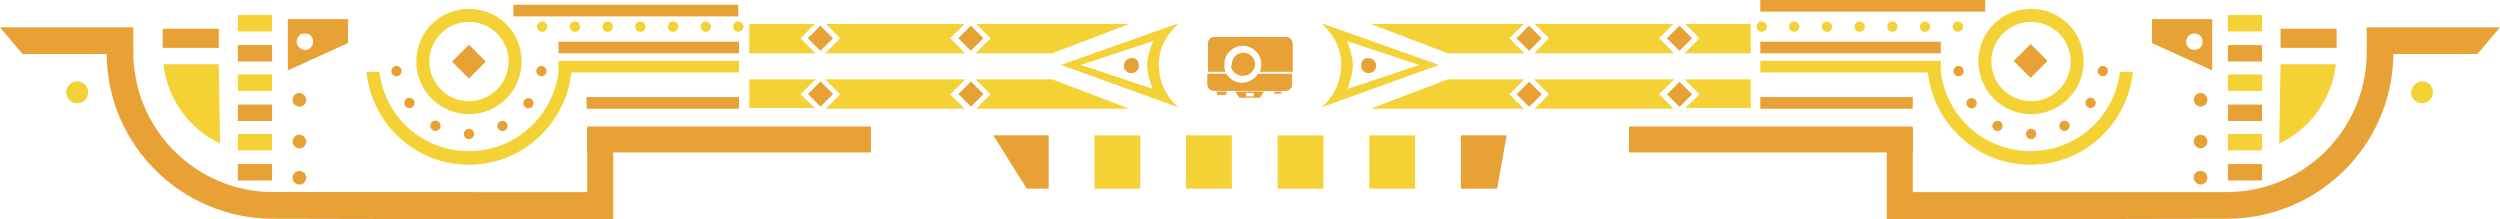 <?xml version="1.0" encoding="utf-8"?>
<!-- Generator: Adobe Illustrator 19.1.0, SVG Export Plug-In . SVG Version: 6.00 Build 0)  -->
<svg version="1.1" id="Ebene_1" xmlns="http://www.w3.org/2000/svg" xmlns:xlink="http://www.w3.org/1999/xlink" x="0px" y="0px"
	 viewBox="0 0 365.7 32.1" style="enable-background:new 0 0 365.7 32.1;" xml:space="preserve">
<style type="text/css">
	.st0{fill:#E7A135;}
	.st1{fill:#F4D236;}
	.st2{fill:none;stroke:#E7A135;stroke-width:1.504;stroke-linecap:round;stroke-linejoin:round;stroke-dasharray:0,5.09;}
	.st3{fill:none;stroke:#E7A135;stroke-width:1.504;stroke-linecap:round;stroke-linejoin:round;stroke-dasharray:0,5.118;}
	.st4{fill:none;stroke:#E7A135;stroke-width:1.504;stroke-linecap:round;stroke-linejoin:round;}
	.st5{fill:none;stroke:#F4D236;stroke-width:1.504;stroke-linecap:round;stroke-linejoin:round;stroke-dasharray:0,4.786;}
	.st6{fill:none;stroke:#F4D236;stroke-width:1.504;stroke-linecap:round;stroke-linejoin:round;}
</style>
<g>
	<path class="st0" d="M181.7,12.1c-1,0-1.8-0.5-2.3-1.3l-2.8,0v1.5c0,0.6,0.5,1,1,1H188c0.6,0,1-0.4,1-1l0-1.5l-5,0
		C183.6,11.5,182.7,12.1,181.7,12.1"/>
</g>
<polygon class="st0" points="187.4,13.7 187.5,13.4 186.4,13.4 186.4,13.7 "/>
<polygon class="st0" points="179.3,13.9 179.5,13.4 177.9,13.4 178.1,13.9 "/>
<path class="st0" d="M183.4,14.1h-1.1v-0.5h1.1V14.1z M184.3,14.3l0.6-0.9h-4.2l0.6,0.9H184.3z"/>
<g>
	<path class="st0" d="M179.3,10.5c-0.2-0.3-0.2-0.7-0.2-1.1c0-1.5,1.2-2.7,2.7-2.7c1.5,0,2.7,1.2,2.7,2.7c0,0.4-0.1,0.8-0.2,1.1h4.8
		V6.4c0-0.5-0.4-1-1-1h-10.4c-0.6,0-1,0.4-1,1l0,4.1H179.3z"/>
	<path class="st0" d="M180.3,10.3c0,0.1,0.1,0.1,0.2,0.2c0.3,0.4,0.8,0.6,1.3,0.6c0.5,0,1-0.2,1.3-0.6c0.1-0.1,0.1-0.1,0.2-0.2
		c0.2-0.3,0.3-0.6,0.3-0.9c0-0.9-0.8-1.7-1.7-1.7c-1,0-1.7,0.8-1.7,1.7C180,9.7,180.1,10,180.3,10.3"/>
</g>
<rect x="200.3" y="19.8" class="st1" width="6.7" height="7.8"/>
<rect x="186.9" y="19.8" class="st1" width="6.7" height="7.8"/>
<rect x="173.5" y="19.8" class="st1" width="6.7" height="7.8"/>
<rect x="160.1" y="19.8" class="st1" width="6.7" height="7.8"/>
<polygon class="st0" points="220.4,19.8 213.7,19.8 213.7,27.6 219,27.6 "/>
<polygon class="st0" points="145.3,19.8 153.4,19.8 153.4,27.6 150.2,27.6 "/>
<rect x="257.5" y="0" class="st0" width="32.9" height="1.7"/>
<g>
	<path class="st1" d="M207.6,9.5l-10.5,3.5c0,0,0.8-2,0.8-3.5V9.5c0-1.6-0.9-3.5-0.9-3.5L207.6,9.5L207.6,9.5z M193.3,15.7l17.2-6.2
		l-17.2-6.1c1.2,1.2,2.9,3,2.9,6.1C196.2,11.4,195.4,14,193.3,15.7"/>
	<path class="st0" d="M199.1,9.6c0,0.6,0.5,1.1,1.1,1.1c0.6,0,1.1-0.5,1.1-1.1c0-0.6-0.5-1.1-1.1-1.1C199.6,8.4,199.1,8.9,199.1,9.6
		"/>
</g>
<path class="st1" d="M248.6,5.6l-2.2,2.2h9.7V3.5l-9.6,0L248.6,5.6z M244.9,7.8l-2.2-2.2l2.1-2.1l-20.3,0l2.1,2.1l-2.2,2.2H244.9z
	 M211.8,7.8h11.2l-2.2-2.2l2.1-2.1l-22.4,0"/>
<rect x="244.4" y="4.3" transform="matrix(0.707 0.707 -0.707 0.707 75.919 -172.077)" class="st0" width="2.6" height="2.6"/>
<rect x="222.4" y="4.3" transform="matrix(0.707 0.707 -0.707 0.707 69.475 -156.519)" class="st0" width="2.6" height="2.6"/>
<path class="st1" d="M248.6,13.8l-2.2-2.2h9.7v4.2l-9.6,0L248.6,13.8z M244.9,11.6l-2.2,2.2l2.1,2.1l-20.3,0l2.1-2.1l-2.2-2.2H244.9
	z M211.8,11.6h11.2l-2.2,2.2l2.1,2.1l-22.4,0"/>
<rect x="244.4" y="12.5" transform="matrix(0.707 -0.707 0.707 0.707 62.219 177.751)" class="st0" width="2.6" height="2.6"/>
<rect x="222.4" y="12.5" transform="matrix(0.707 -0.707 0.707 0.707 55.775 162.193)" class="st0" width="2.6" height="2.6"/>
<g>
	<path class="st1" d="M354.3,11.9c0.9,0,1.6,0.7,1.6,1.6c0,0.9-0.7,1.6-1.6,1.6s-1.6-0.7-1.6-1.6C352.8,12.6,353.5,11.9,354.3,11.9"
		/>
	<path class="st0" d="M321.9,25c0.6,0,1,0.5,1,1c0,0.6-0.5,1-1,1s-1-0.5-1-1C320.9,25.4,321.3,25,321.9,25"/>
	<path class="st0" d="M321.9,19.7c0.6,0,1,0.5,1,1c0,0.6-0.5,1-1,1s-1-0.5-1-1C320.9,20.2,321.3,19.7,321.9,19.7"/>
	<path class="st0" d="M321.9,13.6c0.6,0,1,0.5,1,1c0,0.6-0.5,1-1,1s-1-0.5-1-1C320.9,14.1,321.3,13.6,321.9,13.6"/>
	<path class="st1" d="M333.6,9.4h8.1c-0.6,5.1-3.8,9.5-8.3,11.6L333.6,9.4z"/>
	<path class="st0" d="M362.4,7.9h-12.3c-0.1,13.3-10.9,24-24.2,24.1l-49.8,0.1v-4h49.8c11.2-0.1,20.3-9.2,20.3-20.4V4h19.5
		L362.4,7.9z"/>
</g>
<rect x="325.9" y="24" class="st0" width="5" height="2.4"/>
<rect x="325.9" y="19.6" class="st1" width="5" height="2.4"/>
<rect x="325.9" y="15.3" class="st0" width="5" height="2.4"/>
<rect x="325.9" y="10.9" class="st1" width="5" height="2.4"/>
<rect x="325.9" y="6.6" class="st0" width="5" height="2.4"/>
<rect x="325.9" y="2.2" class="st1" width="5" height="2.4"/>
<g>
	<path class="st0" d="M322.2,6.1c0-0.7-0.5-1.2-1.2-1.2c-0.7,0-1.2,0.5-1.2,1.2c0,0.7,0.5,1.2,1.2,1.2
		C321.7,7.3,322.2,6.8,322.2,6.1 M323.6,2.8v7.5l-8.8-4V2.8H323.6z"/>
</g>
<rect x="276" y="18.7" class="st0" width="3.8" height="13.5"/>
<rect x="238.3" y="18.5" class="st0" width="41.5" height="3.8"/>
<rect x="333.6" y="4.2" class="st0" width="8.2" height="2.8"/>
<rect x="295.3" y="7.2" transform="matrix(0.707 0.707 -0.707 0.707 93.353 -207.429)" class="st0" width="3.5" height="3.5"/>
<g>
	<path class="st1" d="M282,10.5c0.8,7.6,7.2,13.6,15,13.6s14.2-5.9,15-13.6h-1.9c-0.8,6.6-6.3,11.6-13.1,11.6
		c-6.8,0-12.3-5.1-13.1-11.6H282z"/>
	<path class="st1" d="M291.3,9c0-3.2,2.6-5.8,5.8-5.8s5.8,2.6,5.8,5.8s-2.6,5.8-5.8,5.8S291.3,12.2,291.3,9 M289.4,9
		c0,4.2,3.4,7.7,7.7,7.7c4.2,0,7.7-3.4,7.7-7.7s-3.4-7.7-7.7-7.7C292.8,1.3,289.4,4.7,289.4,9"/>
	<path class="st2" d="M288.4,15.1c1.5,2.1,3.6,3.6,6.2,4.2"/>
	<path class="st3" d="M302,18.4c2.3-1.2,4.1-3.2,5-5.6"/>
	<path class="st4" d="M307.6,10.4L307.6,10.4 M297.1,19.6L297.1,19.6 M286.5,10.4L286.5,10.4"/>
</g>
<rect x="257.5" y="8.9" class="st1" width="26.4" height="1.7"/>
<rect x="257.5" y="6.1" class="st0" width="26.4" height="1.7"/>
<rect x="257.5" y="14.2" class="st0" width="22.3" height="1.7"/>
<line class="st5" x1="281.6" y1="3.9" x2="260.1" y2="3.9"/>
<path class="st6" d="M257.7,3.9L257.7,3.9 M286.4,3.9L286.4,3.9"/>
<g>
	<path class="st1" d="M158.1,9.5l10.5,3.5c0,0-0.8-2-0.8-3.5V9.5c0-1.6,0.9-3.5,0.9-3.5L158.1,9.5L158.1,9.5z M172.4,15.7l-17.2-6.2
		l17.2-6.1c-1.2,1.2-2.9,3-2.9,6.1C169.5,11.4,170.3,14,172.4,15.7"/>
	<path class="st0" d="M166.6,9.6c0,0.6-0.5,1.1-1.1,1.1c-0.6,0-1.1-0.5-1.1-1.1c0-0.6,0.5-1.1,1.1-1.1
		C166.1,8.4,166.6,8.9,166.6,9.6"/>
</g>
<path class="st1" d="M117.1,5.6l2.2,2.2h-9.7V3.5l9.6,0L117.1,5.6z M120.7,7.8l2.2-2.2l-2.1-2.1l20.3,0l-2.1,2.1l2.2,2.2H120.7z
	 M153.9,7.8h-11.2l2.2-2.2l-2.1-2.1l22.4,0"/>
<rect x="118.7" y="4.3" transform="matrix(-0.707 0.707 -0.707 -0.707 208.806 -75.282)" class="st0" width="2.6" height="2.6"/>
<rect x="140.7" y="4.3" transform="matrix(-0.707 0.707 -0.707 -0.707 246.367 -90.84)" class="st0" width="2.6" height="2.6"/>
<path class="st1" d="M117.1,13.8l2.2-2.2h-9.7v4.2l9.6,0L117.1,13.8z M120.7,11.6l2.2,2.2l-2.1,2.1l20.3,0l-2.1-2.1l2.2-2.2H120.7z
	 M153.9,11.6h-11.2l2.2,2.2l-2.1,2.1l22.4,0"/>
<rect x="118.7" y="12.5" transform="matrix(-0.707 -0.707 0.707 -0.707 195.106 108.356)" class="st0" width="2.6" height="2.6"/>
<rect x="140.7" y="12.5" transform="matrix(-0.707 -0.707 0.707 -0.707 232.667 123.915)" class="st0" width="2.6" height="2.6"/>
<g>
	<path class="st1" d="M11.3,11.9c-0.9,0-1.6,0.7-1.6,1.6c0,0.9,0.7,1.6,1.6,1.6c0.9,0,1.6-0.7,1.6-1.6
		C12.9,12.6,12.2,11.9,11.3,11.9"/>
	<path class="st0" d="M43.8,25c-0.6,0-1,0.5-1,1c0,0.6,0.5,1,1,1c0.6,0,1-0.5,1-1C44.8,25.4,44.3,25,43.8,25"/>
	<path class="st0" d="M43.8,19.7c-0.6,0-1,0.5-1,1c0,0.6,0.5,1,1,1c0.6,0,1-0.5,1-1C44.8,20.2,44.3,19.7,43.8,19.7"/>
	<path class="st0" d="M43.8,13.6c-0.6,0-1,0.5-1,1c0,0.6,0.5,1,1,1c0.6,0,1-0.5,1-1C44.8,14.1,44.3,13.6,43.8,13.6"/>
	<path class="st1" d="M32,9.4h-8.1c0.6,5.1,3.8,9.5,8.3,11.6L32,9.4z"/>
	<path class="st0" d="M3.3,7.9h12.3c0.1,13.3,10.9,24,24.2,24.1l49.8,0.1v-4H39.8C28.6,28,19.5,18.9,19.5,7.6V4H0L3.3,7.9z"/>
</g>
<rect x="34.8" y="24" class="st0" width="5" height="2.4"/>
<rect x="34.8" y="19.6" class="st1" width="5" height="2.4"/>
<rect x="34.8" y="15.3" class="st0" width="5" height="2.4"/>
<rect x="34.8" y="10.9" class="st1" width="5" height="2.4"/>
<rect x="34.8" y="6.6" class="st0" width="5" height="2.4"/>
<rect x="34.8" y="2.2" class="st1" width="5" height="2.4"/>
<g>
	<path class="st0" d="M43.4,6.1c0-0.7,0.5-1.2,1.2-1.2c0.7,0,1.2,0.5,1.2,1.2c0,0.7-0.5,1.2-1.2,1.2C44,7.3,43.4,6.8,43.4,6.1
		 M42.1,2.8v7.5l8.8-4V2.8H42.1z"/>
</g>
<rect x="85.9" y="18.7" class="st0" width="3.8" height="13.5"/>
<rect x="85.9" y="18.5" class="st0" width="41.5" height="3.8"/>
<rect x="23.8" y="4.2" class="st0" width="8.2" height="2.8"/>
<rect x="66.9" y="7.2" transform="matrix(-0.707 0.707 -0.707 -0.707 123.458 -33.194)" class="st0" width="3.5" height="3.5"/>
<g>
	<path class="st1" d="M83.6,10.5c-0.8,7.6-7.2,13.6-15,13.6s-14.2-5.9-15-13.6h1.9c0.8,6.6,6.3,11.6,13.1,11.6
		c6.8,0,12.3-5.1,13.1-11.6H83.6z"/>
	<path class="st1" d="M74.4,9c0-3.2-2.6-5.8-5.8-5.8c-3.2,0-5.8,2.6-5.8,5.8s2.6,5.8,5.8,5.8C71.8,14.8,74.4,12.2,74.4,9 M76.3,9
		c0,4.2-3.4,7.7-7.7,7.7c-4.2,0-7.7-3.4-7.7-7.7s3.4-7.7,7.7-7.7C72.9,1.3,76.3,4.7,76.3,9"/>
	<path class="st2" d="M77.3,15.1c-1.5,2.1-3.6,3.6-6.2,4.2"/>
	<path class="st3" d="M63.7,18.4c-2.3-1.2-4.1-3.2-5-5.6"/>
	<path class="st4" d="M58,10.4L58,10.4 M68.6,19.6L68.6,19.6 M79.2,10.4L79.2,10.4"/>
</g>
<rect x="81.7" y="8.9" class="st1" width="26.4" height="1.7"/>
<rect x="81.7" y="6.1" class="st0" width="26.4" height="1.7"/>
<rect x="85.8" y="14.2" class="st0" width="22.3" height="1.7"/>
<line class="st5" x1="84.1" y1="3.9" x2="105.6" y2="3.9"/>
<path class="st6" d="M108,3.9L108,3.9 M79.3,3.9L79.3,3.9"/>
<rect x="75.1" y="0.7" class="st0" width="32.9" height="1.7"/>
</svg>
